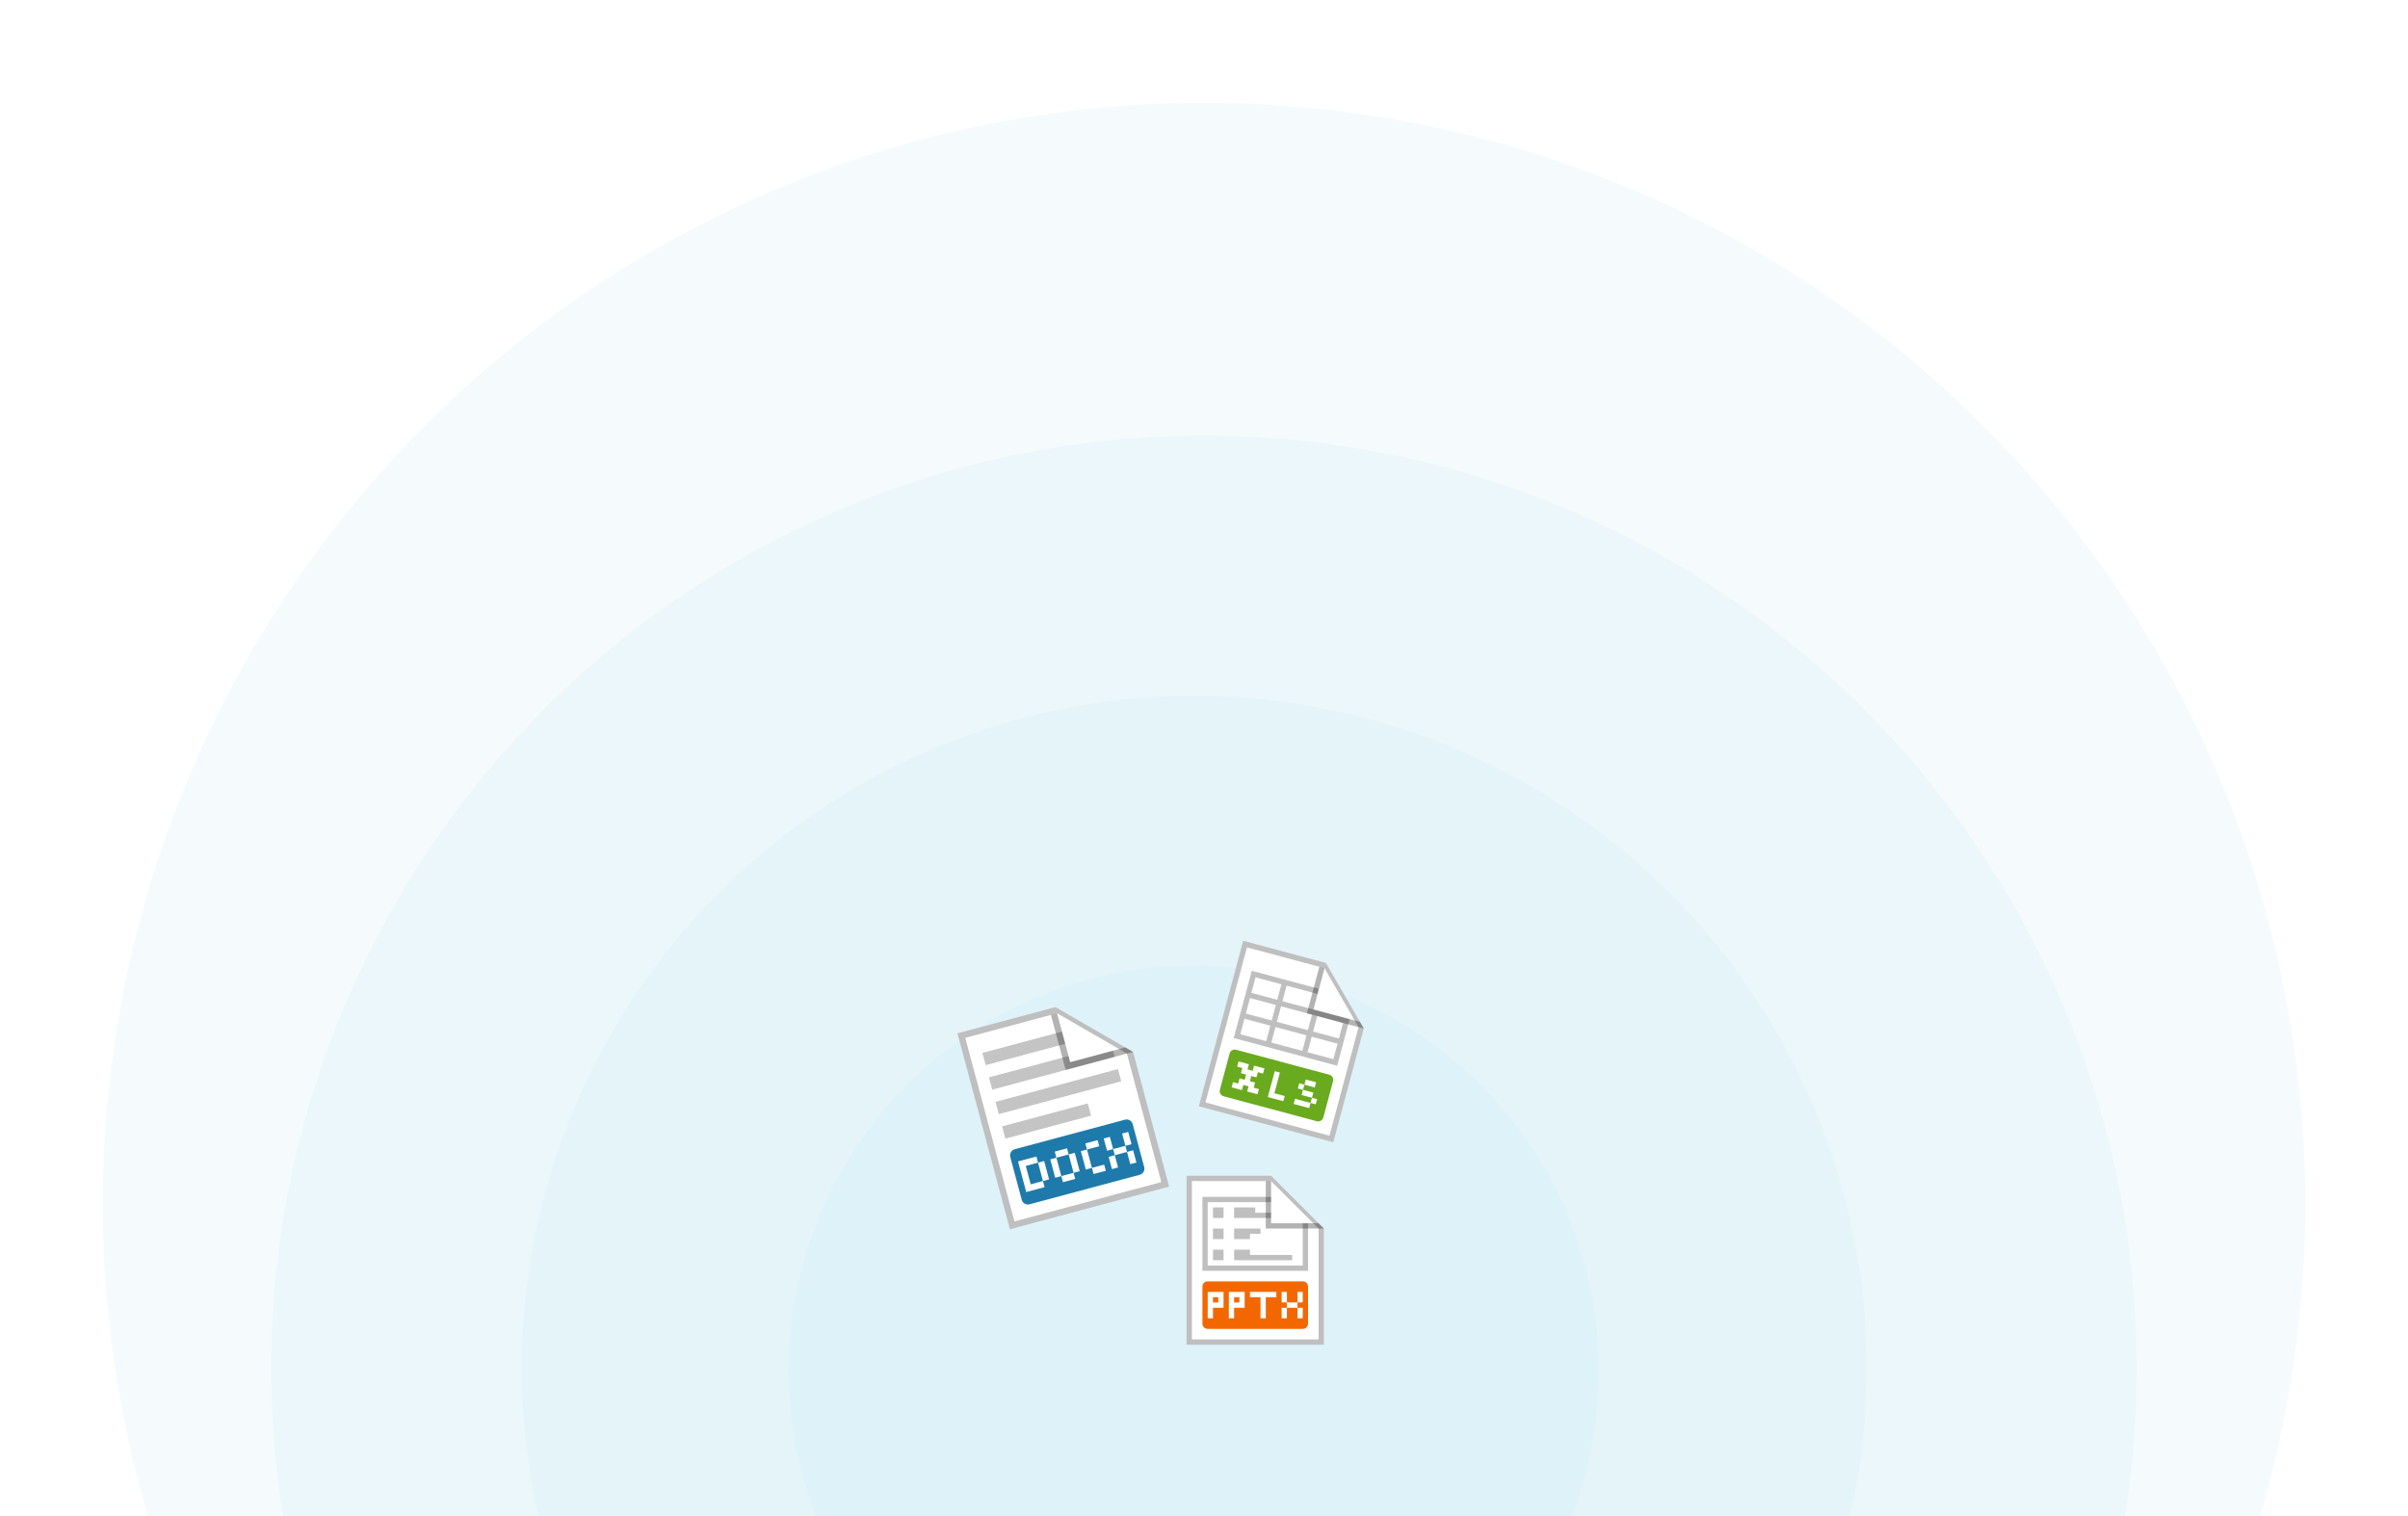 <svg width="586" height="369" viewBox="0 0 586 369" fill="none" xmlns="http://www.w3.org/2000/svg">
<circle cx="293" cy="333" r="227" fill="#A6DCF2" fill-opacity="0.11"/>
<g filter="url(#filter0_f_321_58675)">
<circle cx="293" cy="293" r="268" fill="#A6DCF2" fill-opacity="0.11"/>
</g>
<circle cx="290.624" cy="333" r="163.624" fill="#A6DCF2" fill-opacity="0.11"/>
<circle cx="290.52" cy="333.576" r="98.52" fill="#A6DCF2" fill-opacity="0.1"/>
<path d="M290.046 287.423H309.321L320.886 298.988V325.973H290.046V287.423Z" fill="white"/>
<path fill-rule="evenodd" clip-rule="evenodd" d="M290.046 325.973H320.886V298.987L309.321 287.422H290.046V325.973ZM309.321 286.137H288.761V327.258H322.171V298.987L309.321 286.137Z" fill="#BFBFBF"/>
<path d="M296.471 315.693H295.186V316.978H296.471V315.693Z" fill="#F36700"/>
<path d="M300.326 315.693H301.611V316.978H300.326V315.693Z" fill="#F36700"/>
<path fill-rule="evenodd" clip-rule="evenodd" d="M292.616 313.123C292.616 312.413 293.192 311.838 293.901 311.838H317.032C317.741 311.838 318.317 312.413 318.317 313.123V322.118C318.317 322.828 317.741 323.403 317.032 323.403H293.901C293.192 323.403 292.616 322.828 292.616 322.118V313.123ZM313.177 314.408H311.892V316.978H313.177V318.263H311.892V320.833H313.177V318.263H315.747V320.833H317.032V318.263H315.747V316.978H317.032V314.408H315.747V316.978H313.177V314.408ZM304.181 314.408H310.606V315.693H308.036V320.833H306.751V315.693H304.181V314.408ZM293.901 314.408V320.833H295.186V318.263H297.756V314.408H293.901ZM299.041 320.833V314.408H302.896V318.263H300.326V320.833H299.041Z" fill="#F36700"/>
<path d="M292.616 291.277V309.268H318.317V297.702H317.032V307.983H293.901V292.562H309.321V291.277H292.616Z" fill="#BFBFBF"/>
<path d="M309.321 295.132H305.466V293.847H300.326V296.417H309.321V295.132Z" fill="#BFBFBF"/>
<path d="M297.756 293.847H295.186V296.417H297.756V293.847Z" fill="#BFBFBF"/>
<path d="M306.751 298.987V300.272H304.181V301.557H300.326V298.987H306.751Z" fill="#BFBFBF"/>
<path d="M297.756 304.127H295.186V306.697H297.756V304.127Z" fill="#BFBFBF"/>
<path d="M300.326 304.127H304.181V305.412H314.462V306.697H300.326V304.127Z" fill="#BFBFBF"/>
<path d="M297.756 298.987H295.186V301.557H297.756V298.987Z" fill="#BFBFBF"/>
<path opacity="0.3" d="M308.036 298.988V287.423H309.321V297.703H320.886L322.171 298.988L308.036 298.988Z" fill="black"/>
<path d="M303.455 230.552L322.332 235.61L330.623 249.971L323.542 276.398L293.339 268.306L303.455 230.552Z" fill="white"/>
<path fill-rule="evenodd" clip-rule="evenodd" d="M293.339 268.305L323.542 276.398L330.623 249.971L322.332 235.61L303.455 230.552L293.339 268.305ZM322.669 234.351L302.534 228.956L291.744 269.227L324.464 277.994L331.882 250.308L322.669 234.351Z" fill="#BFBFBF"/>
<path fill-rule="evenodd" clip-rule="evenodd" d="M300.824 255.474C300.129 255.288 299.414 255.701 299.228 256.396L296.868 265.205C296.682 265.9 297.094 266.614 297.789 266.801L320.441 272.87C321.136 273.056 321.851 272.644 322.037 271.949L324.397 263.14C324.584 262.445 324.171 261.73 323.476 261.544L300.824 255.474ZM310.217 260.689L311.476 261.026L310.127 266.06L312.644 266.734L312.306 267.993L308.531 266.981L310.217 260.689ZM320.285 263.387L317.768 262.712L317.431 263.971L316.172 263.633L315.835 264.892L317.093 265.229L316.756 266.488L319.273 267.162L318.936 268.42L315.161 267.409L314.823 268.667L318.599 269.679L318.936 268.42L320.194 268.758L320.532 267.499L319.273 267.162L319.61 265.904L317.093 265.229L317.431 263.971L319.948 264.645L320.285 263.387ZM303.588 260.261L303.925 259.003L301.408 258.329L301.071 259.587L302.329 259.924L301.992 261.183L303.25 261.52L302.913 262.778L301.655 262.441L301.318 263.7L300.059 263.362L299.722 264.621L302.239 265.295L302.576 264.037L303.834 264.374L303.497 265.632L306.014 266.307L306.351 265.048L305.093 264.711L305.43 263.453L304.172 263.116L304.509 261.857L305.767 262.194L306.105 260.936L307.363 261.273L307.7 260.015L305.183 259.34L304.846 260.599L303.588 260.261Z" fill="#6AAA1E"/>
<path fill-rule="evenodd" clip-rule="evenodd" d="M300.239 252.62L325.408 259.364L328.443 248.038L312.083 243.654L313.095 239.879L320.646 241.902L320.881 240.617L304.623 236.26L300.239 252.62ZM320.555 247.273L319.544 251.049L325.836 252.735L326.848 248.959L320.555 247.273ZM318.285 250.711L319.297 246.936L311.746 244.913L310.735 248.688L318.285 250.711ZM311.837 239.542L310.825 243.317L304.533 241.631L305.544 237.856L311.837 239.542ZM304.195 242.89L310.488 244.576L309.476 248.351L303.184 246.665L304.195 242.89ZM302.847 247.924L309.139 249.61L308.127 253.385L301.835 251.699L302.847 247.924ZM317.948 251.97L310.397 249.947L309.386 253.722L316.937 255.745L317.948 251.97ZM318.195 256.083L319.207 252.307L325.499 253.993L324.487 257.769L318.195 256.083Z" fill="#BFBFBF"/>
<path opacity="0.3" d="M318.042 246.6L321.077 235.273L322.336 235.61L319.638 245.678L330.964 248.713L331.885 250.309L318.042 246.6Z" fill="black"/>
<path d="M234.889 252.571L257.237 246.583L274.239 256.399L282.623 287.687L246.865 297.268L234.889 252.571Z" fill="white"/>
<path fill-rule="evenodd" clip-rule="evenodd" d="M246.866 297.269L282.623 287.688L274.24 256.4L257.238 246.583L234.889 252.572L246.866 297.269ZM256.838 245.094L233 251.481L245.775 299.158L284.513 288.778L275.73 256L256.838 245.094Z" fill="#BFBFBF"/>
<path fill-rule="evenodd" clip-rule="evenodd" d="M245.853 281.571C245.633 280.748 246.121 279.902 246.944 279.682L273.762 272.496C274.585 272.275 275.431 272.763 275.651 273.586L278.446 284.016C278.666 284.838 278.178 285.684 277.355 285.905L250.537 293.091C249.714 293.311 248.868 292.823 248.648 292L245.853 281.571ZM270.091 276.673L268.601 277.072L269.4 280.052L270.889 279.653L271.289 281.143L269.799 281.542L270.597 284.522L272.087 284.123L271.289 281.143L274.268 280.344L275.067 283.324L276.557 282.925L275.758 279.945L274.268 280.344L273.869 278.854L275.359 278.455L274.561 275.475L273.071 275.875L273.869 278.854L270.889 279.653L270.091 276.673ZM249.739 290.111L247.742 282.661L252.212 281.464L252.611 282.954L249.632 283.752L250.829 288.222L253.809 287.423L254.208 288.913L249.739 290.111ZM253.809 287.423L252.611 282.954L254.101 282.554L255.299 287.024L253.809 287.423ZM267.111 277.472L264.131 278.27L264.531 279.76L263.041 280.159L264.238 284.629L265.728 284.23L266.127 285.719L269.107 284.921L268.708 283.431L265.728 284.23L264.531 279.76L267.51 278.961L267.111 277.472ZM257.081 281.756L256.682 280.266L259.662 279.468L260.061 280.958L257.081 281.756ZM258.279 286.226L256.789 286.625L255.591 282.155L257.081 281.756L258.279 286.226ZM261.259 285.427L261.658 286.917L258.678 287.716L258.279 286.226L261.259 285.427ZM261.259 285.427L262.748 285.028L261.551 280.558L260.061 280.958L261.259 285.427Z" fill="#1E7AAA"/>
<path d="M258.435 251.053L239.066 256.243L239.865 259.223L259.234 254.033L258.435 251.053Z" fill="#C4C4C4"/>
<path d="M260.032 257.012L240.663 262.202L241.462 265.182L271.26 257.198L270.861 255.708L260.431 258.502L260.032 257.012Z" fill="#C4C4C4"/>
<path d="M272.058 260.178L242.26 268.162L243.059 271.142L272.857 263.157L272.058 260.178Z" fill="#C4C4C4"/>
<path d="M243.857 274.122L264.716 268.533L265.514 271.512L244.655 277.101L243.857 274.122Z" fill="#C4C4C4"/>
<path opacity="0.3" d="M259.341 260.391L255.748 246.982L257.238 246.583L260.432 258.502L273.841 254.909L275.73 256L259.341 260.391Z" fill="black"/>
<defs>
<filter id="filter0_f_321_58675" x="0" y="0" width="586" height="586" filterUnits="userSpaceOnUse" color-interpolation-filters="sRGB">
<feFlood flood-opacity="0" result="BackgroundImageFix"/>
<feBlend mode="normal" in="SourceGraphic" in2="BackgroundImageFix" result="shape"/>
<feGaussianBlur stdDeviation="12.5" result="effect1_foregroundBlur_321_58675"/>
</filter>
</defs>
</svg>

